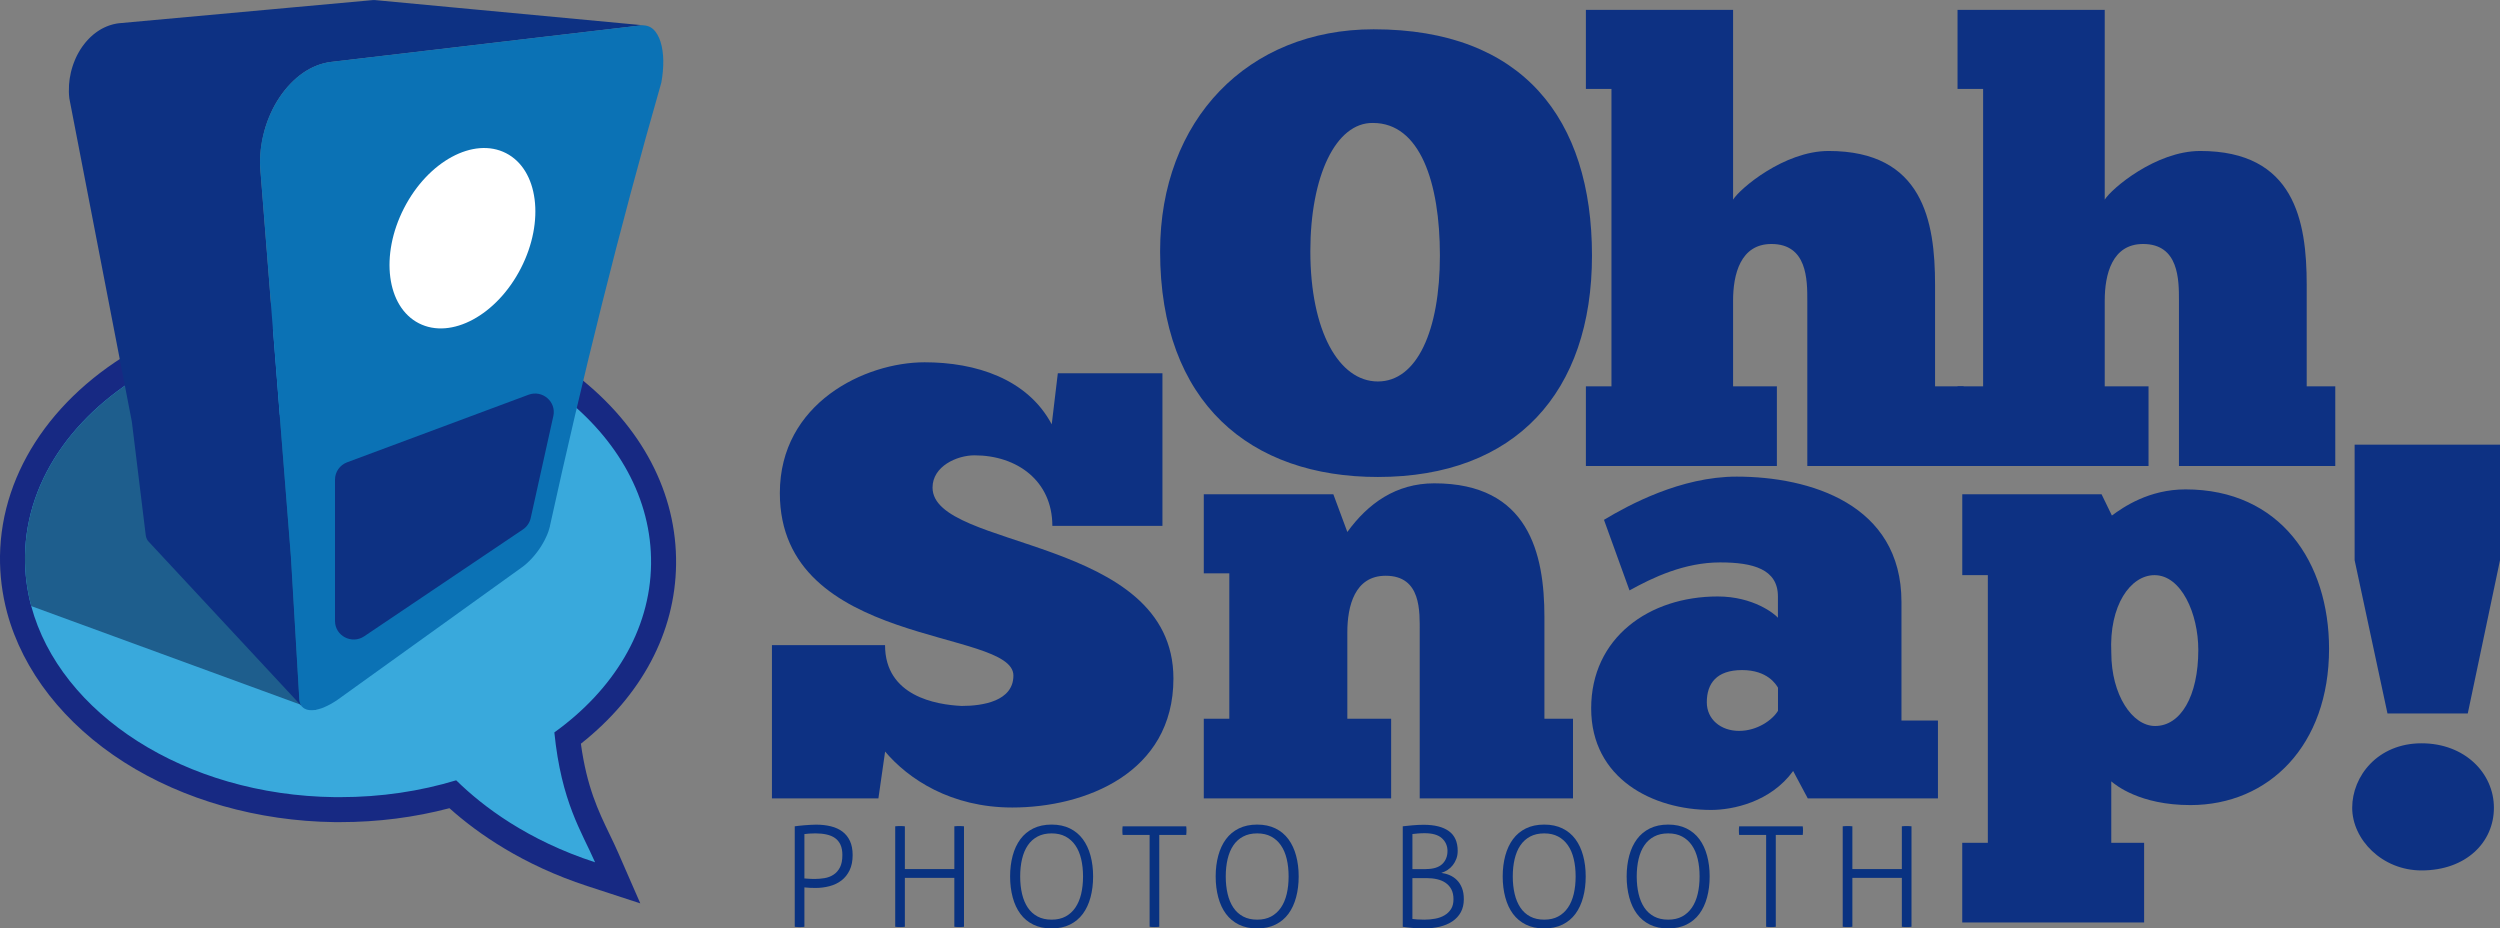 <?xml version="1.0" encoding="UTF-8"?>
<svg id="Layer_2" data-name="Layer 2" xmlns="http://www.w3.org/2000/svg" viewBox="0 0 771.63 286.57">
  <rect x="0" y="0" width="771.63" height="286.57" fill="#808080" stroke="none"/>
  <defs>
    <style>
      .cls-1 {
        fill: #39a9dc;
      }

      .cls-1, .cls-2, .cls-3, .cls-4, .cls-5, .cls-6, .cls-7 {
        stroke-width: 0px;
      }

      .cls-2 {
        fill: #0b72b5;
      }

      .cls-3 {
        fill: #0d3183;
      }

      .cls-4 {
        fill: #093281;
      }

      .cls-5 {
        fill: #1e5e8d;
      }

      .cls-6 {
        fill: #172983;
      }

      .cls-7 {
        fill: #fff;
      }
    </style>
  </defs>
  <g id="Original_logo" data-name="Original logo">
    <g>
      <g id="Text">
        <g>
          <path class="cls-4" d="m245.3,255.04c.29-.03.69-.08,1.21-.15.52-.07,1.09-.13,1.7-.17.62-.04,1.25-.09,1.9-.13s1.23-.06,1.75-.06c1.7,0,3.24.17,4.62.52,1.38.34,2.57.89,3.56,1.64.99.75,1.76,1.72,2.31,2.91.55,1.19.82,2.64.82,4.33,0,1.81-.31,3.36-.93,4.66-.62,1.29-1.45,2.34-2.5,3.15-1.05.81-2.27,1.4-3.67,1.77-1.4.37-2.85.56-4.38.56-.66,0-1.24-.01-1.73-.04-.49-.03-1.05-.07-1.68-.13v12.16c-.2.03-.43.05-.69.06s-.52.02-.78.02c-.29,0-.57,0-.84-.02-.27-.01-.5-.04-.67-.06v-31.01Zm2.98,16.09c.29.03.54.05.75.06.22.01.43.03.65.04.22.01.46.03.73.04.27.01.63.02,1.06.02,1.04,0,2.06-.09,3.06-.26,1.01-.17,1.92-.52,2.74-1.06.82-.53,1.48-1.28,1.98-2.24.5-.96.75-2.24.75-3.82,0-1.27-.19-2.32-.58-3.17-.39-.85-.94-1.53-1.66-2.05s-1.6-.89-2.63-1.12-2.19-.35-3.45-.35c-.75,0-1.41.02-1.98.07s-1.05.09-1.42.15v13.67Z"/>
          <path class="cls-4" d="m276.31,255.04c.2-.03.45-.05.73-.06.29-.01.55-.02.78-.02.26,0,.52,0,.78.02s.49.04.69.06v13.2h15.27v-13.2c.2-.03.43-.05.69-.06s.52-.02.78-.02c.23,0,.49,0,.78.02.29.01.53.04.73.06v31.01c-.17.03-.4.05-.67.06-.27.01-.55.02-.84.02-.26,0-.52,0-.78-.02s-.49-.04-.69-.06v-15.1h-15.27v15.1c-.2.03-.43.05-.69.06s-.52.02-.78.02c-.29,0-.57,0-.84-.02-.27-.01-.5-.04-.67-.06v-31.01Z"/>
          <path class="cls-4" d="m324.58,286.57c-2.16,0-4.04-.4-5.65-1.19-1.61-.79-2.94-1.9-3.99-3.32-1.05-1.42-1.84-3.12-2.37-5.09-.53-1.97-.8-4.12-.8-6.45s.27-4.47.8-6.43c.53-1.96,1.32-3.64,2.37-5.07,1.05-1.42,2.38-2.53,3.99-3.32,1.61-.79,3.49-1.19,5.65-1.19s4.04.4,5.65,1.19c1.61.79,2.94,1.9,3.99,3.32,1.05,1.42,1.84,3.11,2.37,5.07.53,1.96.8,4.1.8,6.43s-.27,4.48-.8,6.45c-.53,1.97-1.32,3.67-2.37,5.09-1.05,1.42-2.38,2.53-3.99,3.32-1.61.79-3.49,1.19-5.65,1.19Zm0-2.72c1.67,0,3.11-.32,4.31-.97,1.21-.65,2.21-1.56,3.02-2.74.8-1.18,1.4-2.59,1.79-4.23.39-1.64.58-3.44.58-5.39s-.19-3.75-.58-5.39c-.39-1.64-.99-3.04-1.79-4.21-.81-1.17-1.81-2.07-3.02-2.72-1.21-.65-2.65-.97-4.31-.97s-3.11.32-4.33.97c-1.22.65-2.23,1.55-3.02,2.72-.79,1.16-1.38,2.57-1.77,4.21-.39,1.64-.58,3.44-.58,5.39s.19,3.75.58,5.39c.39,1.64.98,3.05,1.77,4.23.79,1.18,1.8,2.09,3.02,2.74,1.22.65,2.67.97,4.33.97Z"/>
          <path class="cls-4" d="m354.82,257.71h-8.32c-.03-.17-.05-.38-.06-.62-.01-.24-.02-.48-.02-.71,0-.2,0-.43.02-.69.01-.26.04-.47.06-.65h19.63c.03.17.05.37.06.6.01.23.02.46.02.69,0,.2,0,.44-.02.71-.02.27-.04.5-.06.67h-8.32v28.34c-.2.03-.43.05-.69.06s-.52.02-.78.02c-.29,0-.57,0-.84-.02-.27-.01-.5-.04-.67-.06v-28.34Z"/>
          <path class="cls-4" d="m388.03,286.57c-2.16,0-4.04-.4-5.65-1.19-1.61-.79-2.94-1.9-3.99-3.32-1.05-1.42-1.84-3.12-2.37-5.09-.53-1.97-.8-4.12-.8-6.45s.27-4.47.8-6.43c.53-1.96,1.32-3.64,2.37-5.07,1.05-1.42,2.38-2.53,3.99-3.32,1.61-.79,3.49-1.19,5.65-1.19s4.04.4,5.65,1.19c1.61.79,2.94,1.9,3.99,3.32,1.05,1.42,1.84,3.11,2.37,5.07.53,1.96.8,4.1.8,6.43s-.27,4.48-.8,6.45c-.53,1.97-1.32,3.67-2.37,5.09-1.05,1.42-2.38,2.53-3.99,3.32-1.61.79-3.49,1.19-5.65,1.19Zm0-2.72c1.67,0,3.11-.32,4.31-.97,1.21-.65,2.21-1.56,3.02-2.74.81-1.18,1.4-2.59,1.79-4.23.39-1.64.58-3.44.58-5.39s-.19-3.75-.58-5.39c-.39-1.64-.98-3.04-1.79-4.21-.8-1.17-1.81-2.07-3.02-2.72-1.21-.65-2.65-.97-4.31-.97s-3.11.32-4.33.97c-1.22.65-2.23,1.55-3.02,2.72-.79,1.16-1.38,2.57-1.77,4.21-.39,1.64-.58,3.44-.58,5.39s.19,3.75.58,5.39c.39,1.64.98,3.05,1.77,4.23.79,1.18,1.8,2.09,3.02,2.74,1.22.65,2.67.97,4.33.97Z"/>
          <path class="cls-4" d="m432.97,255.04c.29-.03.7-.07,1.23-.13.53-.06,1.1-.11,1.7-.17.6-.06,1.21-.1,1.83-.13.62-.03,1.17-.04,1.66-.04,3.39,0,6,.65,7.81,1.96s2.72,3.34,2.72,6.09c0,.89-.14,1.7-.41,2.43-.27.73-.64,1.39-1.1,1.98-.46.59-1,1.08-1.62,1.49-.62.4-1.26.7-1.92.9.89.12,1.75.35,2.59.71.83.36,1.57.86,2.22,1.51.65.65,1.17,1.46,1.55,2.42.39.96.58,2.12.58,3.48,0,1.56-.31,2.89-.93,4.02s-1.48,2.06-2.59,2.81c-1.11.75-2.42,1.3-3.92,1.66-1.51.36-3.16.54-4.94.54-.46,0-.98-.01-1.55-.04-.58-.03-1.16-.06-1.75-.11-.59-.04-1.16-.1-1.72-.17-.56-.07-1.04-.14-1.45-.19v-31.01Zm7.07,13.2c2.33,0,4.03-.52,5.11-1.55,1.08-1.04,1.62-2.39,1.62-4.05,0-1.55-.57-2.85-1.7-3.9-1.14-1.05-2.93-1.57-5.37-1.57-.75,0-1.46.03-2.13.09-.68.06-1.21.12-1.62.17v10.83h4.1Zm-4.1,15.4c.4.06.94.11,1.62.15.67.04,1.39.06,2.13.06,1.12,0,2.22-.1,3.3-.3,1.08-.2,2.03-.55,2.87-1.04.83-.49,1.5-1.14,2.01-1.94s.75-1.81.75-3.02-.22-2.22-.65-3.04c-.43-.82-1.02-1.49-1.77-2.01-.75-.52-1.62-.89-2.63-1.12s-2.08-.35-3.23-.35h-4.4v12.6Z"/>
          <path class="cls-4" d="m476.62,286.57c-2.16,0-4.04-.4-5.65-1.19-1.61-.79-2.94-1.9-3.99-3.32-1.05-1.42-1.84-3.12-2.37-5.09-.53-1.97-.8-4.12-.8-6.45s.27-4.47.8-6.43c.53-1.96,1.32-3.64,2.37-5.07,1.05-1.42,2.38-2.53,3.99-3.32,1.61-.79,3.49-1.19,5.65-1.19s4.04.4,5.65,1.19c1.61.79,2.94,1.9,3.99,3.32,1.05,1.42,1.84,3.11,2.37,5.07.53,1.96.8,4.1.8,6.43s-.27,4.48-.8,6.45c-.53,1.97-1.32,3.67-2.37,5.09-1.05,1.42-2.38,2.53-3.99,3.32-1.61.79-3.49,1.19-5.65,1.19Zm0-2.72c1.67,0,3.11-.32,4.31-.97,1.21-.65,2.21-1.56,3.02-2.74.81-1.18,1.4-2.59,1.79-4.23.39-1.64.58-3.44.58-5.39s-.19-3.75-.58-5.39c-.39-1.64-.98-3.04-1.79-4.21-.8-1.17-1.81-2.07-3.02-2.72-1.21-.65-2.65-.97-4.31-.97s-3.11.32-4.33.97c-1.22.65-2.23,1.55-3.02,2.72-.79,1.16-1.38,2.57-1.77,4.21-.39,1.64-.58,3.44-.58,5.39s.19,3.75.58,5.39c.39,1.64.98,3.05,1.77,4.23.79,1.18,1.8,2.09,3.02,2.74,1.22.65,2.67.97,4.33.97Z"/>
          <path class="cls-4" d="m514.88,286.57c-2.16,0-4.04-.4-5.65-1.19-1.61-.79-2.94-1.9-3.99-3.32-1.05-1.42-1.84-3.12-2.37-5.09-.53-1.97-.8-4.12-.8-6.45s.27-4.47.8-6.43c.53-1.96,1.32-3.64,2.37-5.07,1.05-1.42,2.38-2.53,3.99-3.32,1.61-.79,3.49-1.19,5.65-1.19s4.04.4,5.65,1.19c1.61.79,2.94,1.9,3.99,3.32,1.05,1.42,1.84,3.11,2.37,5.07.53,1.96.8,4.1.8,6.43s-.27,4.48-.8,6.45c-.53,1.97-1.32,3.67-2.37,5.09-1.05,1.42-2.38,2.53-3.99,3.32-1.61.79-3.49,1.19-5.65,1.19Zm0-2.72c1.67,0,3.11-.32,4.31-.97,1.21-.65,2.21-1.56,3.02-2.74.81-1.18,1.4-2.59,1.79-4.23.39-1.64.58-3.44.58-5.39s-.19-3.75-.58-5.39c-.39-1.64-.98-3.04-1.79-4.21-.8-1.17-1.81-2.07-3.02-2.72-1.21-.65-2.65-.97-4.31-.97s-3.11.32-4.33.97c-1.22.65-2.23,1.55-3.02,2.72-.79,1.16-1.38,2.57-1.77,4.21-.39,1.64-.58,3.44-.58,5.39s.19,3.75.58,5.39c.39,1.64.98,3.05,1.77,4.23.79,1.18,1.8,2.09,3.02,2.74,1.22.65,2.67.97,4.33.97Z"/>
          <path class="cls-4" d="m545.12,257.71h-8.33c-.03-.17-.05-.38-.06-.62s-.02-.48-.02-.71c0-.2,0-.43.02-.69s.04-.47.06-.65h19.63c.03.17.05.37.06.6.01.23.02.46.02.69,0,.2,0,.44-.02.71s-.04.5-.06.67h-8.32v28.34c-.2.03-.43.05-.69.06s-.52.02-.78.02c-.29,0-.57,0-.84-.02-.27-.01-.5-.04-.67-.06v-28.34Z"/>
          <path class="cls-4" d="m568.76,255.04c.2-.03.45-.05.73-.06.29-.01.55-.02.78-.02.26,0,.52,0,.78.02s.49.04.69.06v13.2h15.27v-13.2c.2-.03.43-.05.69-.06s.52-.02.78-.02c.23,0,.49,0,.78.02.29.01.53.04.73.06v31.01c-.17.03-.4.05-.67.06s-.55.02-.84.02c-.26,0-.52,0-.78-.02s-.49-.04-.69-.06v-15.1h-15.27v15.1c-.2.03-.43.05-.69.06s-.52.02-.78.02c-.29,0-.57,0-.84-.02-.27-.01-.5-.04-.67-.06v-31.01Z"/>
        </g>
        <g>
          <path class="cls-3" d="m238.25,199.12h34.92c0,15.77,15.77,18.4,23.66,18.77,6.57,0,15.96-1.5,15.96-9.39,0-14.64-72.09-8.45-72.09-56.32,0-27.79,26.28-40.36,44.68-40.36,15.77,0,31.73,5.07,39.24,19.15l1.88-15.77h32.29v47.12h-33.98c0-13.89-10.89-21.78-24.03-21.78-5.44,0-12.95,3.38-12.95,9.95,0,19.34,74.35,14.83,74.35,58.95,0,29.29-27.41,39.8-49.75,39.8-18.96,0-32.1-8.82-39.24-17.27l-2.07,14.46h-32.86v-47.31Z"/>
          <path class="cls-3" d="m371.55,246.43v-24.59h7.88v-44.87h-7.88v-24.41h39.99l4.32,11.64c6.38-8.82,15.02-15.02,26.85-15.02,29.1,0,33.98,21.59,33.98,41.3v31.35h8.82v24.59h-47.31v-51.25c0-6.38.56-17.46-10.51-17.46-9.57,0-11.83,9.39-11.83,17.46v26.66h13.52v24.59h-57.83Z"/>
          <path class="cls-3" d="m495.08,160.44c7.51-4.51,23.66-13.33,40.93-13.33,22.53,0,50.88,8.45,50.88,38.67v36.61h11.26v24.03h-40.18l-4.51-8.45c-6.95,9.58-18.59,12.02-25.35,12.02-17.84,0-36.99-9.58-36.99-31.35s17.83-34.54,39.05-34.54c11.08,0,17.65,5.44,18.59,6.57v-6.57c0-8.45-7.7-10.51-17.84-10.51-11.08,0-20.84,4.69-27.97,8.64l-7.88-21.78Zm53.7,51.82c-.56-.94-3.19-5.44-11.08-5.44s-10.89,4.13-10.89,9.95c0,5.26,4.32,8.82,9.95,8.82s10.33-3.38,12.02-6.2v-7.13Z"/>
          <path class="cls-3" d="m613.55,260.13v-82.61h-7.89v-24.97h42.99l3.19,6.57c3.57-2.63,11.45-8.07,22.72-8.07,29.29,0,44.31,22.53,44.31,49.19,0,29.85-18.59,48.25-42.81,48.25-15.58,0-23.09-6.2-24.41-7.32v18.96h10.14v24.59h-56.14v-24.59h7.89Zm51.44-82.61c-7.32,0-14.08,9.2-13.33,24.03,0,12.77,6.38,22.53,13.52,22.53,7.89,0,13.33-9.2,13.33-23.47,0-11.26-5.26-23.09-13.52-23.09Z"/>
          <path class="cls-3" d="m747.41,229.42c13.33,0,22.34,9.2,22.34,19.9s-8.64,19.34-22.34,19.34c-12.2,0-21.4-9.57-21.4-19.34s7.89-19.9,21.4-19.9Zm-20.65-92.18h44.87v35.67l-9.95,47.31h-24.78l-10.14-47.31v-35.67Z"/>
        </g>
        <g>
          <path class="cls-3" d="m358.07,77.57c0-40.55,27.04-68.53,65.9-68.53,46,0,67.4,27.6,67.4,69.84s-23.66,68.34-66.09,68.34c-39.24,0-67.21-22.72-67.21-69.65Zm86.36,1.31c0-22.72-6.2-40.93-20.65-40.93-11.45-.19-19.34,16.33-19.34,39.61,0,24.59,8.82,40.18,20.84,40.18s19.15-15.58,19.15-38.86Z"/>
          <path class="cls-3" d="m489.49,143.84v-24.59h7.89V27.44h-7.89V3.04h45.43v58.58c2.07-3.38,15.77-15.02,29.48-15.02,29.1,0,32.86,21.59,32.86,41.3v31.35h8.82v24.59h-48.25v-51.07c0-6.38,0-17.46-11.08-17.46-9.57,0-11.83,9.39-11.83,17.46v26.47h13.52v24.59h-58.95Z"/>
          <path class="cls-3" d="m604.2,143.84v-24.59h7.89V27.44h-7.89V3.04h45.43v58.58c2.07-3.38,15.77-15.02,29.48-15.02,29.1,0,32.86,21.59,32.86,41.3v31.35h8.82v24.59h-48.25v-51.07c0-6.38,0-17.46-11.08-17.46-9.57,0-11.83,9.39-11.83,17.46v26.47h13.52v24.59h-58.95Z"/>
        </g>
      </g>
      <g id="bubble">
        <path class="cls-1" d="m182.48,269.83c-20.47-6.69-34.34-16.81-42.73-24.65-11.08,3.14-22.77,4.73-34.78,4.73-.54,0-1.08,0-1.62,0-22.95-.28-45.31-6.63-62.97-17.88-17.63-11.23-29.87-26.84-34.47-43.95-1.43-5.37-2.12-10.88-2.06-16.39.32-25.05,16.57-48.39,43.45-62.44,16.63-8.71,36.13-13.32,56.39-13.32.54,0,1.07,0,1.61,0,26.65.33,51.64,8.52,70.37,23.08,19.06,14.8,29.4,34.4,29.12,55.17-.25,20.43-10.75,39.41-29.63,53.67,1.84,15.47,5.88,23.85,9.47,31.29.9,1.87,1.76,3.64,2.56,5.48l3.44,7.88-8.17-2.67Z"/>
        <path class="cls-6" d="m103.7,99.78c.52,0,1.04,0,1.56,0,53.36.66,96.22,33.94,95.69,74.34-.25,20.5-11.69,38.88-29.85,51.94,2.18,21.56,8.43,30.61,12.57,40.09-20.85-6.81-34.56-17.16-42.87-25.31-11.07,3.36-23.17,5.2-35.83,5.2-.52,0-1.04,0-1.57,0-46.4-.56-84.85-25.84-93.76-58.97-1.33-4.97-1.99-10.09-1.93-15.34.32-24.59,16.62-46.13,41.39-59.06,15.52-8.13,34.32-12.88,54.6-12.88m.01-7.71h-.01c-20.88,0-41,4.76-58.18,13.76C17.37,120.54.35,145.14,0,171.63c-.07,5.87.67,11.73,2.19,17.43,4.86,18.05,17.68,34.46,36.13,46.21,18.25,11.63,41.33,18.19,64.99,18.48.56,0,1.11,0,1.66,0,11.62,0,22.95-1.45,33.75-4.3,8.81,7.89,22.69,17.54,42.57,24.04l16.34,5.34-6.88-15.75c-.83-1.9-1.7-3.7-2.62-5.61-3.44-7.14-6.99-14.49-8.84-27.92,18.73-14.83,29.12-34.33,29.38-55.33.29-22.01-10.58-42.7-30.61-58.26-19.39-15.07-45.21-23.55-72.69-23.89-.55,0-1.1,0-1.65,0h0Z"/>
      </g>
      <path id="shade" class="cls-5" d="m169.68,162.54s-27.04,23.6-72.43,56.6L9.64,187.07c-1.33-4.97-1.99-10.09-1.93-15.34.32-24.59,16.62-46.13,41.39-59.06l120.58,49.88Z"/>
      <path id="side" class="cls-3" d="m198.52,7.82s.05,0,.08,0c0,0,.02,0,.03,0,.07,0,.13.01.19.01C171.14,5.23,143.46,2.63,115.78.03c-.02,0-.03,0-.05,0-.01,0-.03,0-.04,0-.02,0-.03,0-.05,0h-.01s-.02,0-.03,0c0,0-.02,0-.03,0-.04,0-.07,0-.11,0-.04,0-.09,0-.13,0-.03,0-.07,0-.1,0h-.2l-24.37,2.22-6.76.62-46.83,4.27c-.1,0-.21.02-.32.03-.11.01-.21.03-.32.04-.1.01-.21.03-.31.05-.1.02-.21.04-.31.05-.12.02-.24.05-.36.08-.03,0-.08,0-.11.02-.04,0-.08.02-.12.03-.12.03-.25.05-.36.08-.32.08-.63.18-.94.28-.06.02-.12.05-.19.07-.03,0-.06.02-.09.02-.05.02-.09.04-.13.06-.17.06-.34.12-.52.19-.3.12-.6.26-.9.4-.02,0-.04.02-.06.03,0,0-.01,0-.02.01-.01,0-.02.01-.03.02-.1.05-.21.1-.3.15-.14.07-.27.15-.41.22-.14.08-.27.16-.41.24-.13.08-.27.17-.4.25-.04.02-.07.05-.1.07-.04.02-.07.05-.11.07-.04.02-.07.05-.11.07-.03.02-.07.05-.1.07-.15.11-.31.22-.46.33-.15.11-.3.23-.45.35-.04.03-.08.06-.11.09,0,0-.02.01-.03.02,0,0-.02.02-.03.02-.09.08-.19.15-.28.23-.14.13-.29.25-.43.38-.14.12-.27.25-.4.37-.07.07-.14.14-.21.21-.01.01-.02.02-.03.03,0,.01-.02.02-.03.03-.04.04-.08.07-.11.11-.13.13-.26.26-.38.4-.12.13-.25.27-.37.41-.12.14-.24.28-.36.42,0,0,0,0,0,.01,0,0,0,0,0,0,0,0,0,.01-.01.01-.11.13-.21.27-.32.4-.11.14-.23.29-.34.44-.11.15-.22.3-.33.45-.01.02-.02.04-.04.06-.01.02-.03.04-.04.06-.02.02-.03.04-.04.06-.01.02-.02.04-.04.06-.1.15-.2.3-.31.46-.1.15-.19.31-.29.47-.09.16-.19.32-.28.48-.04.07-.08.15-.12.22,0,.02-.02.03-.03.05,0,.02-.02.04-.03.06-.03.05-.06.1-.09.16-.11.2-.21.41-.32.61-.1.21-.21.42-.3.63-.04.09-.08.18-.12.27-.01.02-.03.04-.03.07,0,.02-.02.04-.03.07-.03.08-.07.15-.1.23-.09.21-.18.43-.26.65-.09.24-.18.47-.27.71-.02.06-.04.13-.07.2,0,.01,0,.02-.01.03,0,.01,0,.03-.01.04-.05.15-.1.3-.15.45-.08.24-.15.49-.22.73-.07.25-.14.49-.2.74,0,.04-.02.08-.03.12,0,.04-.02.08-.03.12,0,.04-.02.08-.03.12,0,.04-.02.08-.02.12-.07.3-.11.61-.17.91-.04.22-.1.43-.13.64,0,.05,0,.1-.02.16,0,.07-.03.13-.04.2-.05.35-.08.71-.11,1.06-.02.22-.06.43-.07.65,0,.04,0,.08,0,.12,0,.04,0,.08-.01.12-.02.4-.02.8-.02,1.2,0,.22-.02.44-.02.66,0,.02,0,.04,0,.06,0,.02,0,.04,0,.06.02.67.06,1.33.14,2l19.3,99.82,4.29,35.06c.03.2.07.39.12.56.05.18.11.35.18.51.07.16.15.31.24.45.09.14.19.27.31.39,15.82,17.01,31.63,34.01,47.45,51.02-.12-.14-.24-.29-.34-.45-.1-.17-.19-.34-.26-.53-.07-.19-.14-.39-.18-.61-.04-.22-.08-.45-.1-.69l-2.6-44.14-9.47-119.84c-.06-.95-.06-1.89-.04-2.83,0-.38.05-.75.07-1.12.03-.58.07-1.17.13-1.75.04-.36.1-.71.15-1.07.08-.59.16-1.18.27-1.76.07-.39.17-.78.26-1.17.14-.63.28-1.27.45-1.88.25-.91.54-1.79.85-2.66.02-.05.04-.11.06-.16.32-.87.67-1.72,1.04-2.55.01-.02.02-.05.03-.07.38-.84.8-1.67,1.24-2.47,0-.01.01-.02.02-.03.45-.81.93-1.6,1.44-2.35.5-.75,1.03-1.48,1.59-2.17,0,0,0,0,0,0,.55-.69,1.13-1.34,1.72-1.96.02-.02.03-.03.05-.05.57-.6,1.17-1.16,1.78-1.69.04-.04.08-.07.12-.11.63-.54,1.27-1.04,1.93-1.5.67-.46,1.35-.88,2.05-1.26.01,0,.02-.01.03-.02.64-.35,1.3-.65,1.97-.92.09-.04.17-.07.26-.11.63-.25,1.27-.45,1.92-.63.12-.03.24-.06.36-.09.68-.17,1.37-.31,2.07-.39l58.52-6.9,8.21-.97,29.09-3.42c.08,0,.16,0,.23,0,.07,0,.14,0,.21,0h.03s.08,0,.11,0Z"/>
      <g id="Front">
        <g id="Front-2" data-name="Front">
          <path class="cls-2" d="m204.72,18.8c0,.52,0,1.05-.02,1.59-.02.54-.06,1.09-.11,1.66-.05.56-.11,1.13-.19,1.72-.09.58-.18,1.17-.29,1.77-13.02,45.37-24.29,90.92-34.41,136.98-.06.27-.13.54-.21.82-.08.27-.17.55-.27.84-.1.28-.21.57-.33.85-.12.29-.25.57-.39.86-.13.28-.27.57-.42.86-.15.29-.31.58-.47.86-.16.29-.34.58-.51.86-.18.29-.36.57-.55.85-.19.28-.39.56-.59.83-.2.27-.41.55-.62.81-.21.26-.43.52-.65.78-.22.25-.44.5-.67.75-.23.24-.46.48-.7.71-.23.23-.47.45-.71.67-.24.21-.48.42-.72.62-.24.2-.49.38-.73.56l-22.51,16.18-18.49,13.28-16.03,11.52c-.35.24-.7.47-1.05.68-.35.22-.69.42-1.02.6-.34.19-.67.36-1,.52-.33.16-.65.3-.96.44-.09.04-.19.08-.28.12-.1.04-.19.08-.28.11-.09.03-.18.07-.28.1-.09.03-.18.07-.28.09-.24.08-.48.15-.72.21-.24.06-.47.11-.69.16-.23.04-.45.07-.66.1-.22.02-.43.04-.63.04-.28,0-.55,0-.81-.03-.26-.03-.5-.08-.73-.14-.23-.07-.45-.15-.65-.26-.2-.11-.39-.23-.56-.37-.17-.14-.32-.3-.45-.47-.13-.18-.25-.37-.35-.58-.1-.21-.17-.44-.24-.69-.06-.25-.1-.52-.12-.8l-2.6-44.14-9.47-119.84c-.06-.98-.07-1.96-.04-2.94.03-.98.1-1.96.21-2.93.11-.97.26-1.94.45-2.89.19-.95.41-1.9.68-2.82.26-.94.56-1.86.88-2.76.33-.9.69-1.79,1.09-2.65.39-.86.82-1.7,1.27-2.52.45-.82.94-1.61,1.45-2.37.5-.75,1.03-1.48,1.59-2.18.56-.7,1.14-1.36,1.75-1.99.6-.63,1.23-1.22,1.87-1.78.64-.55,1.31-1.07,1.98-1.54.68-.46,1.37-.89,2.07-1.27.7-.38,1.42-.71,2.14-1,.72-.29,1.46-.53,2.2-.72.74-.19,1.49-.33,2.24-.42l58.52-6.9,8.21-.97,29.09-3.42c.41-.01.78,0,1.13.05.35.05.66.12.95.22.29.1.56.22.81.37.25.15.49.32.71.52.25.22.49.47.71.75.22.28.43.58.62.91.2.33.38.68.54,1.06.16.38.32.78.45,1.2.13.41.25.85.35,1.31.1.46.18.93.26,1.43.07.49.13,1.01.17,1.53.05.53.07,1.07.08,1.63Z"/>
        </g>
      </g>
      <path class="cls-3" d="m163.12,121.84l-55.98,20.85c-2.25.84-3.74,2.97-3.74,5.34v43.64c0,4.59,5.19,7.3,9.02,4.72l48.99-32.98c1.22-.82,2.07-2.07,2.39-3.5l6.99-31.5c.98-4.43-3.39-8.17-7.67-6.57Z"/>
      <ellipse class="cls-7" cx="142.74" cy="73.54" rx="29.5" ry="20.28" transform="translate(12.21 167.05) rotate(-62.88)"/>
    </g>
  </g>
</svg>